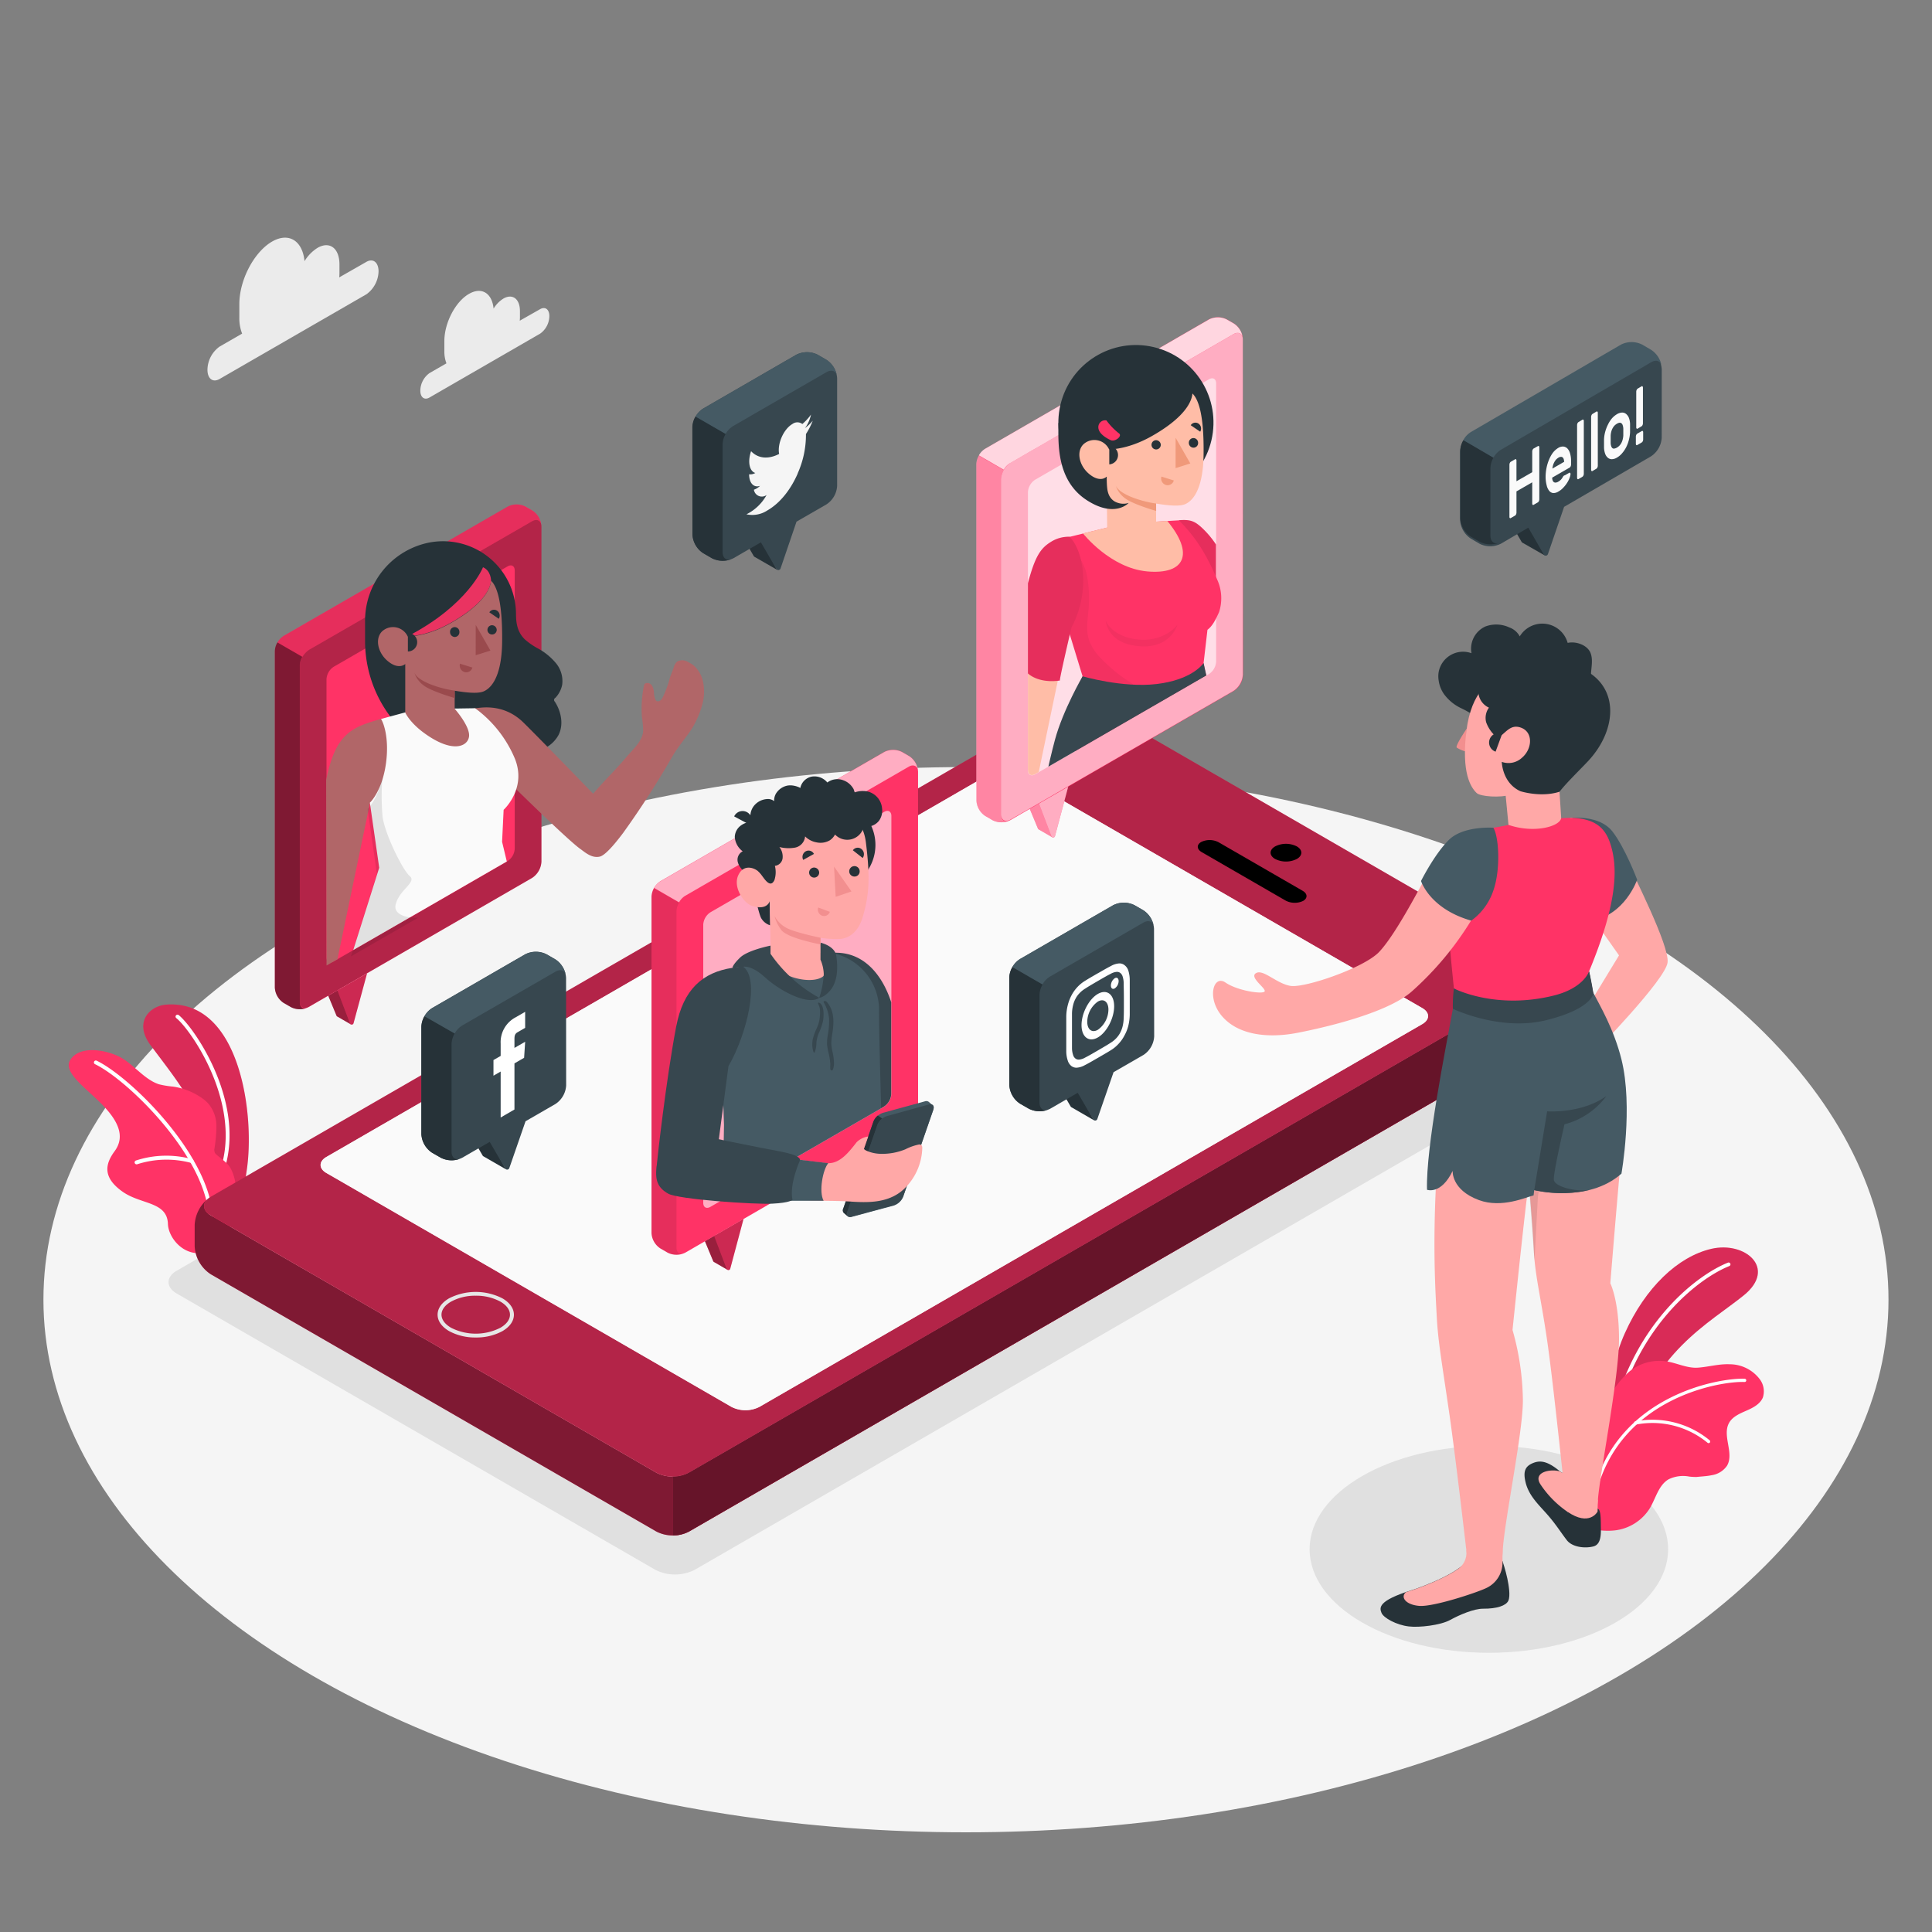 <svg xmlns="http://www.w3.org/2000/svg" viewBox="0 0 500 500"><rect x="0" y="0" width="500" height="500" fill="#808080" stroke="none"/><g id="freepik--Floor--inject-127"><ellipse id="freepik--floor--inject-127" cx="249.99" cy="336.36" rx="238.75" ry="137.84" style="fill:#f5f5f5"></ellipse></g><g id="freepik--Shadows--inject-127"><ellipse id="freepik--Shadow--inject-127" cx="385.32" cy="400.95" rx="46.39" ry="26.79" style="fill:#e0e0e0"></ellipse><path id="freepik--shadow--inject-127" d="M45.73,334.76l123.86,71.5a11.27,11.27,0,0,0,10.21,0L413,271.61c2.82-1.63,2.82-4.27,0-5.9L289.18,194.2a11.33,11.33,0,0,0-10.21,0L45.73,328.86C42.91,330.49,42.91,333.13,45.73,334.76Z" style="fill:#e0e0e0"></path></g><g id="freepik--Clouds--inject-127"><g id="freepik--clouds--inject-127"><path d="M94.79,67.79l-7,4a9.55,9.55,0,0,0,.06-1.06V68.42c0-4.17-2.53-6.09-5.66-4.28a10.44,10.44,0,0,0-3.38,3.45c-.51-5.29-4.07-7.56-8.4-5.07-4.68,2.71-8.47,9.95-8.47,16.19v3.51a10.89,10.89,0,0,0,.72,4.12L56.83,89.7a7.51,7.51,0,0,0-3.14,6c0,2.32,1.4,3.38,3.14,2.38l38-21.92a7.53,7.53,0,0,0,3.14-6C97.93,67.85,96.52,66.78,94.79,67.79Z" style="fill:#ebebeb"></path><path d="M139.8,80l-5.29,3a7.31,7.31,0,0,0,.05-.8V80.5c0-3.15-1.92-4.59-4.28-3.23a7.81,7.81,0,0,0-2.54,2.6c-.39-4-3.08-5.7-6.35-3.82-3.53,2-6.39,7.51-6.39,12.22v2.64a8.43,8.43,0,0,0,.54,3.12l-4.39,2.53a5.69,5.69,0,0,0-2.37,4.53c0,1.75,1.06,2.55,2.37,1.79L139.8,86.34a5.66,5.66,0,0,0,2.37-4.53C142.17,80.07,141.11,79.27,139.8,80Z" style="fill:#ebebeb"></path></g></g><g id="freepik--Plants--inject-127"><g id="freepik--plants--inject-127"><path d="M415.73,370.78s-.49-14,4.79-25.76,13.7-19.82,22.4-21.83,17,5,8.42,12-24.47,15.12-29.08,37.06Z" style="fill:#FF3366"></path><g style="opacity:0.15"><path d="M415.73,370.78s-.49-14,4.79-25.76,13.7-19.82,22.4-21.83,17,5,8.42,12-24.47,15.12-29.08,37.06Z"></path></g><path d="M417.78,366.81h-.1a.48.48,0,0,1-.35-.58c5.88-24.25,22.14-36.43,29.92-39.48a.48.48,0,0,1,.34.89c-7.61,3-23.55,14.95-29.34,38.82A.46.46,0,0,1,417.78,366.81Z" style="fill:#fff"></path><path d="M456.23,361.67c-.72,1.73-2.57,2.67-4.29,3.42s-3.59,1.55-4.48,3.19c-1.81,3.32,1.42,7.84-.53,11.08a5.86,5.86,0,0,1-3.94,2.42c-1.29.28-2.61.31-3.92.46a16.48,16.48,0,0,1-1.87-.1,8.51,8.51,0,0,0-5.4.72c-2.56,1.53-3.27,4.83-4.78,7.4A12.37,12.37,0,0,1,418.4,396c-2.94.46-7.37-.08-8.17-1.36-.6-1,1-4,1-5.16a47,47,0,0,1,.89-8.78,16.84,16.84,0,0,0,.45-4c-.05-1.51-.09-3-.12-4.52s-.44-2.9.1-4.56a17.07,17.07,0,0,1,2.43-4.35q1.43-2,2.89-4a23.57,23.57,0,0,1,3.82-4.33,12.32,12.32,0,0,1,9.42-2.64c2.75.38,5.47,1.85,8.29,1.65s5.42-1,8.23-.88a9.79,9.79,0,0,1,7.71,3.76A5.21,5.21,0,0,1,456.23,361.67Z" style="fill:#FF3366"></path><path d="M412.46,387.25h0a.42.42,0,0,1-.31-.51c6.15-25.8,33.05-30.21,39.38-29.92a.42.42,0,0,1,.4.44.42.42,0,0,1-.44.4c-6.19-.28-32.5,4-38.52,29.27A.42.42,0,0,1,412.46,387.25Z" style="fill:#fff"></path><path d="M442.11,373.48a.39.39,0,0,1-.22-.11,22.44,22.44,0,0,0-18.51-4.69.42.42,0,1,1-.14-.83,23.28,23.28,0,0,1,19.23,4.91.42.42,0,0,1-.36.72Z" style="fill:#fff"></path></g><g id="freepik--plants--inject-127"><path d="M63.79,303.3C66.11,289,62.27,258.53,43,260c-4.2.3-8.52,4.54-4,10.54,3.66,4.92,7.51,9.71,10.51,15.08,3.15,5.65,3,12.25,4.12,18.59.48,2.66,1.48,5.88,4.14,6.38a4.53,4.53,0,0,0,4.33-2.09,11.68,11.68,0,0,0,1.63-4.77Z" style="fill:#FF3366"></path><path d="M63.79,303.3C66.11,289,62.27,258.53,43,260c-4.2.3-8.52,4.54-4,10.54,3.66,4.92,7.51,9.71,10.51,15.08,3.15,5.65,3,12.25,4.12,18.59.48,2.66,1.48,5.88,4.14,6.38a4.53,4.53,0,0,0,4.33-2.09,11.68,11.68,0,0,0,1.63-4.77Z" style="opacity:0.15"></path><path d="M57.75,302.11a.5.5,0,0,1-.34-.62c4.64-16.88-8.16-35.13-11.78-38a.5.5,0,0,1-.09-.7.51.51,0,0,1,.7-.09c3.73,2.92,16.92,21.6,12.13,39a.5.5,0,0,1-.62.35Z" style="fill:#fff"></path><path d="M56,292c0-.26,0-.53,0-.8a9,9,0,0,0-2-5.49,9.27,9.27,0,0,0-1.69-1.5,17.41,17.41,0,0,0-7.54-3,23.3,23.3,0,0,1-3.63-.6c-3.39-1.1-6-4.39-8.93-6.35C29,272,20.89,270,18.18,274.32c-2,3.12,4,7.22,8.09,11.36s6.32,8.27,3.4,12.24c-2.51,3.4-3.15,6.86,2.16,10.56,4.72,3.28,11.45,2.47,11.63,8.29.1,3.32,3.74,8.34,9.26,7.47,1.88-.3,4.12-2.53,5.25-3.95a14.23,14.23,0,0,0,2.58-5.44,20.62,20.62,0,0,0,.38-8.6,11.76,11.76,0,0,0-1.35-4.08c-.81-1.31-2.34-2.29-3.51-3.31a2.08,2.08,0,0,1-.45-.49,1.94,1.94,0,0,1-.1-1.24A38.12,38.12,0,0,0,56,292Z" style="fill:#FF3366"></path><path d="M54.44,315.55a.49.49,0,0,1-.36-.45c-.82-16-21.14-35.68-29.49-39.69a.5.5,0,0,1-.23-.67.49.49,0,0,1,.66-.23c8.52,4.08,29.22,24.15,30.06,40.54a.49.49,0,0,1-.47.52A.47.47,0,0,1,54.44,315.55Z" style="fill:#fff"></path><path d="M35.19,301.3a.53.53,0,0,1-.32-.3.51.51,0,0,1,.28-.65A25.3,25.3,0,0,1,49.74,300h0a.5.5,0,0,1,.34.61.5.5,0,0,1-.61.35,24.71,24.71,0,0,0-14,.36A.53.53,0,0,1,35.19,301.3Z" style="fill:#fff"></path></g></g><g id="freepik--Device--inject-127"><g id="freepik--Mobile--inject-127"><g id="freepik--device--inject-127"><path d="M54,310.09c-1.73,1.34-1.54,3.25.56,4.46l115.32,66.59a9.29,9.29,0,0,0,8.39,0l220.4-127.24c2.13-1.23,2.3-3.17.49-4.51a9.34,9.34,0,0,1,3.7,6.94v5.54a9.23,9.23,0,0,1-4.2,7.27L178.29,396.37a9.28,9.28,0,0,1-8.4,0L54.57,329.79a9.2,9.2,0,0,1-4.19-7.26l0-5.56A9.39,9.39,0,0,1,54,310.09Z" style="fill:#FF3366"></path><path d="M54,310.09c-1.73,1.34-1.54,3.25.56,4.46l115.32,66.59a9.29,9.29,0,0,0,8.39,0l220.4-127.24c2.13-1.23,2.3-3.17.49-4.51a9.34,9.34,0,0,1,3.7,6.94v5.54a9.23,9.23,0,0,1-4.2,7.27L178.29,396.37a9.28,9.28,0,0,1-8.4,0L54.57,329.79a9.2,9.2,0,0,1-4.19-7.26l0-5.56A9.39,9.39,0,0,1,54,310.09Z" style="opacity:0.5"></path><path d="M54.56,314.55l115.32,66.59a9.29,9.29,0,0,0,8.39,0l220.4-127.24c2.31-1.34,2.31-3.51,0-4.84L283.35,182.46a9.29,9.29,0,0,0-8.39,0L54.56,309.71C52.25,311.05,52.25,313.22,54.56,314.55ZM257.22,199.68c2-1.15,4-.48,6,.67l104.86,60.54c2,1.14,2,3,0,4.15L196.52,364.11a8,8,0,0,1-7.2,0L84.47,303.57c-2-1.15-2-3,0-4.15Z" style="fill:#FF3366"></path><path d="M54.56,314.55l115.32,66.59a9.29,9.29,0,0,0,8.39,0l220.4-127.24c2.31-1.34,2.31-3.51,0-4.84L283.35,182.46a9.29,9.29,0,0,0-8.39,0L54.56,309.71C52.25,311.05,52.25,313.22,54.56,314.55ZM257.22,199.68c2-1.15,4-.48,6,.67l104.86,60.54c2,1.14,2,3,0,4.15L196.52,364.11a8,8,0,0,1-7.2,0L84.47,303.57c-2-1.15-2-3,0-4.15Z" style="opacity:0.3"></path><path d="M399.16,249.38a9.34,9.34,0,0,1,3.7,6.94v5.54a9.25,9.25,0,0,1-4.2,7.27L178.29,396.37a8.71,8.71,0,0,1-4.21,1V382.13a8.51,8.51,0,0,0,4.19-1l220.4-127.24C400.8,252.66,401,250.72,399.16,249.38Z" style="fill:#FF3366"></path><path d="M399.16,249.38a9.34,9.34,0,0,1,3.7,6.94v5.54a9.25,9.25,0,0,1-4.2,7.27L178.29,396.37a8.71,8.71,0,0,1-4.21,1V382.13a8.51,8.51,0,0,0,4.19-1l220.4-127.24C400.8,252.66,401,250.72,399.16,249.38Z" style="opacity:0.6"></path><path d="M330,222.3c-1.56-.9-1.56-2.35,0-3.25a6.19,6.19,0,0,1,5.62,0c1.55.9,1.55,2.35,0,3.25A6.25,6.25,0,0,1,330,222.3Z"></path><path d="M123.12,346.14a14.07,14.07,0,0,1-6.87-1.64h0c-1.93-1.12-3-2.63-3-4.26s1.06-3.14,3-4.25A15.19,15.19,0,0,1,130,336c1.93,1.11,3,2.62,3,4.25s-1.06,3.14-3,4.26A14.07,14.07,0,0,1,123.12,346.14Zm0-10.81a13,13,0,0,0-6.37,1.52c-1.61.93-2.49,2.13-2.49,3.39s.88,2.46,2.49,3.39h0a14.09,14.09,0,0,0,12.74,0c1.61-.93,2.49-2.13,2.49-3.39s-.88-2.46-2.49-3.39A13.07,13.07,0,0,0,123.12,335.33Z" style="fill:#e6e6e6"></path><path d="M332.72,233.07,311,220.53c-1.29-.74-1.36-1.92-.14-2.62a5,5,0,0,1,4.54.08l21.71,12.54c1.3.74,1.36,1.92.15,2.62A5.07,5.07,0,0,1,332.72,233.07Z"></path><path d="M257.22,199.68c2-1.15,4-.48,6,.67l104.86,60.54c2,1.14,2,3,0,4.15L196.52,364.11a8,8,0,0,1-7.2,0L84.47,303.57c-2-1.15-2-3,0-4.15Z" style="fill:#fafafa"></path></g></g></g><g id="freepik--character-bubbles--inject-127"><g id="freepik--character-bubble--inject-127"><g id="freepik--speach-bubble--inject-127"><path d="M90.77,265.09l-3.45-2a.43.43,0,0,1-.22-.2l-2.16-5.22,2.81-1.63-.08.25Z" style="fill:#FF3366"></path><g style="opacity:0.4"><path d="M90.77,265.09l-3.45-2a.43.43,0,0,1-.22-.2l-2.16-5.22,2.81-1.63-.08.25Z"></path></g><path d="M87.32,256.3l3.28,8.62a.49.49,0,0,0,.89-.08L95,251.89Z" style="fill:#FF3366"></path><path d="M87.32,256.3l3.28,8.62a.49.49,0,0,0,.89-.08L95,251.89Z" style="opacity:0.2"></path><path d="M140.11,136.14a5.08,5.08,0,0,0-2.29-4L136,131.09a5.08,5.08,0,0,0-4.59,0L73.42,164.55a5.05,5.05,0,0,0-2.29,4v87a5.05,5.05,0,0,0,2.29,4l1.87,1.08a5.06,5.06,0,0,0,4.58,0l57.8-33.4a5.31,5.31,0,0,0,2.45-4.24Z" style="fill:#FF3366"></path><path d="M80,260.51l57.67-33.29a5.42,5.42,0,0,0,2.45-4.24V136.32c0-1.56-1.09-2.19-2.44-1.41L80,168.17a5.42,5.42,0,0,0-2.45,4.24V259.1C77.55,260.66,78.65,261.29,80,260.51Z" style="opacity:0.3"></path><path d="M86.36,248.81l45-25.95a4.1,4.1,0,0,0,1.85-3.21v-72c0-1.19-.83-1.66-1.85-1.07L86.36,172.56a4.09,4.09,0,0,0-1.86,3.21v72C84.5,248.92,85.33,249.4,86.36,248.81Z" style="fill:#FF3366"></path><path d="M71.13,255.57a5.05,5.05,0,0,0,2.29,4l1.87,1.08a5.09,5.09,0,0,0,4.19.19c-1.08.41-1.9-.21-1.9-1.51V172.25a4.75,4.75,0,0,1,.67-2.26l-6.45-3.73a4.64,4.64,0,0,0-.67,2.26Z" style="opacity:0.5"></path><path d="M140.1,136c0-1.11-1-1.92-2.43-1.1l-57.8,33.37A4.44,4.44,0,0,0,78.26,170l-6.45-3.72a4.51,4.51,0,0,1,1.61-1.71l57.94-33.46a5.08,5.08,0,0,1,4.59,0l1.87,1.08A5.11,5.11,0,0,1,140.1,136Z" style="opacity:0.1"></path></g><path d="M133.78,195.05c-6.14.18-22.55-.73-22.55-.73h0A32.48,32.48,0,0,1,94.48,165.9v-5.09a20.63,20.63,0,0,1,16-20.27,18.88,18.88,0,0,1,23.06,18.4c0,2.5.44,4.76,2.33,6.57a18,18,0,0,0,3.43,2.35,16,16,0,0,1,4.59,3.78,7.25,7.25,0,0,1,1.6,5.59,6.83,6.83,0,0,1-1.76,3.37.61.61,0,0,0-.13,1c1.64,2.54,2.32,5.93.94,8.63a8.25,8.25,0,0,1-4.23,3.7,16.62,16.62,0,0,1-5.59,1.13Z" style="fill:#263238"></path><path d="M103.65,197.48a12.74,12.74,0,0,1-7.88,10.24h0l-8.44,40.53-2.82,1.62-.1-48c2.46-12.22,6.68-13.64,14.25-15.83C98.65,186.07,104.8,190,103.65,197.48Z" style="fill:#b16668"></path><path d="M174,195.78a227.89,227.89,0,0,1-12.74,19.79c-1.14,1.51-4.31,5.69-6,6.11-2.11.52-3.91-1.15-5-1.92-3.83-2.66-23.64-22.36-23.64-22.36-6.17-8.6-4.61-14.08-3.78-14.08s7.16-1.66,12.58,3.63c4.09,4,18.09,18.47,18.09,18.47,3.31-3.88,5.48-5.8,8.78-9.7,1.6-1.89,4-3.93,4.16-6.54a23.79,23.79,0,0,0-.32-3.56,30,30,0,0,1,.51-8.13,1.08,1.08,0,0,1,.1-.35.79.79,0,0,1,.39-.33,1.43,1.43,0,0,1,1.62.65,3.85,3.85,0,0,1,.49,1.8,5,5,0,0,0,.4,1.84.86.86,0,0,0,.24.3.72.72,0,0,0,.38.1c.76,0,1.16-.81,1.43-1.41a26.36,26.36,0,0,0,1.58-4.33c.27-1,.74-2,1.08-3a3.09,3.09,0,0,1,.93-1.57,2.83,2.83,0,0,1,2.88.19,8.13,8.13,0,0,1,1.43.89,7.83,7.83,0,0,1,2.42,4.51,12.47,12.47,0,0,1-.39,6,22.83,22.83,0,0,1-3.79,7.55C176.5,192.15,175.1,193.87,174,195.78Z" style="fill:#b16668"></path><path d="M130.34,209.58l-.4,8.28,1.22,5.09-19.74,11.4-20,11.52,6.72-21.3-2.42-16.84h0c.26-.22,3.22-3.2,4.18-10.24.9-6.73-.78-10.74-1.3-11.41.27-.09,6.27-1.71,6.27-1.71l12.79-1,5.3-.08a31,31,0,0,1,10.27,13C136.41,204.07,130.34,209.58,130.34,209.58Z" style="fill:#fafafa"></path><path d="M102.39,234.13c.85-3.79,5.53-5.84,3.68-7.37S99.49,215.63,99,211.22a59.23,59.23,0,0,1,0-10.28h0c-1.17,5.73-3.64,8.23-3.87,8.43h0l2.42,16.84-6.72,21.3,17.38-10C104.2,237.55,101.9,236.3,102.39,234.13Z" style="opacity:0.1"></path><path d="M127.09,150.27c-.38,3.71-4.53,7.62-10.71,11.07s-10.84,3.32-10.84,3.32C121.19,156.56,125,146.8,125,146.8,127.09,147.71,127.09,150.27,127.09,150.27Z" style="fill:#FF3366;opacity:0.9"></path><path d="M127.09,150.27c1.28,1.29,3,4.67,2.86,16-.15,9.58-3.23,12-4.79,12.66s-4.56.3-7.49-.17l0,4.67s4,4.5,3.72,7.13-4.29,4.58-11.82-1c-3.66-2.73-4.69-5.14-4.69-5.14l0-12.58s-1.71,1.68-4.64-.85c-2.43-2.09-3.26-5.63-1.4-7.55a4.19,4.19,0,0,1,6.68,1.28s4.66.14,10.85-3.31S126.7,154,127.09,150.27Z" style="fill:#b16668"></path><path d="M118.89,163.53a1.23,1.23,0,0,1-1.13,1.32,1.25,1.25,0,0,1-1.28-1.19,1.21,1.21,0,1,1,2.41-.13Z" style="fill:#263238"></path><path d="M119.05,171.76l3.2,1a1.63,1.63,0,0,1-2.06,1.16A1.76,1.76,0,0,1,119.05,171.76Z" style="fill:#9a4a4d"></path><path d="M129.09,160.14l-2.45-1.67a1.42,1.42,0,0,1,2-.43A1.55,1.55,0,0,1,129.09,160.14Z" style="fill:#263238"></path><path d="M128.55,163a1.2,1.2,0,1,1-1.27-1.19A1.23,1.23,0,0,1,128.55,163Z" style="fill:#263238"></path><polygon points="123.12 161.73 123.11 169.57 126.92 168.37 123.12 161.73" style="fill:#9a4a4d"></polygon><path d="M117.67,178.73c-3.08-.38-9.43-2.15-10.43-4.65a6.5,6.5,0,0,0,2.24,3.18c1.91,1.61,8.21,3.39,8.21,3.39Z" style="fill:#9a4a4d"></path><path d="M105.56,168.6a2.41,2.41,0,1,0,0-4.82Z" style="fill:#263238"></path></g><g id="freepik--character-bubble--inject-127"><g id="freepik--speach-bubble--inject-127"><path d="M188.26,328.62l-3.45-2a.48.48,0,0,1-.22-.2l-2.17-5.22,2.82-1.63-.09.25Z" style="fill:#FF3366"></path><g style="opacity:0.4"><path d="M188.26,328.62l-3.45-2a.48.48,0,0,1-.22-.2l-2.17-5.22,2.82-1.63-.09.25Z"></path></g><path d="M184.81,319.83l3.28,8.62a.49.49,0,0,0,.89-.08l3.46-12.95Z" style="fill:#FF3366"></path><path d="M184.81,319.83l3.28,8.62a.49.49,0,0,0,.89-.08l3.46-12.95Z" style="opacity:0.2"></path><path d="M237.59,199.67a5.05,5.05,0,0,0-2.29-4l-1.87-1.08a5.06,5.06,0,0,0-4.58,0l-57.94,33.46a5.06,5.06,0,0,0-2.3,4V319.1a5.06,5.06,0,0,0,2.3,4l1.86,1.08a5.08,5.08,0,0,0,4.59,0l57.8-33.41a5.29,5.29,0,0,0,2.44-4.23Z" style="fill:#FF3366"></path><path d="M183.84,312.34l45-25.95a4.1,4.1,0,0,0,1.85-3.21v-72c0-1.18-.83-1.66-1.85-1.07l-45,26A4.1,4.1,0,0,0,182,239.3v72C182,312.45,182.82,312.93,183.84,312.34Z" style="fill:#fff;opacity:0.6"></path><path d="M168.61,319.1a5.06,5.06,0,0,0,2.3,4l1.86,1.08a5.16,5.16,0,0,0,4.2.19c-1.08.41-1.9-.21-1.9-1.51v-87a4.65,4.65,0,0,1,.68-2.26l-6.46-3.73a4.75,4.75,0,0,0-.67,2.26Z" style="opacity:0.1"></path><path d="M237.59,199.54c0-1.11-1.06-1.92-2.44-1.1l-57.79,33.37a4.54,4.54,0,0,0-1.62,1.71l-6.45-3.72a4.61,4.61,0,0,1,1.62-1.71l57.94-33.47a5.13,5.13,0,0,1,4.58,0l1.88,1.08A5.16,5.16,0,0,1,237.59,199.54Z" style="fill:#fff;opacity:0.6"></path></g><path d="M230.65,283.18V259.39c-2.45-7.54-7.62-13.52-15.67-12.76l7.43,18.66L228,286.83l.76-.44A4.1,4.1,0,0,0,230.65,283.18Z" style="fill:#37474f"></path><path d="M192.2,250.21c-1.89.84-3,3.57-3.72,5.5a30.53,30.53,0,0,0-2,9.35l.89,26.08-.32,19.34,41-23.65s-.56-18.64-.56-25.35c0-.3,0-.61,0-.92a15.1,15.1,0,0,0-11.9-13.87c-2.33-.53-16.24,1.27-16.24,1.27l-7.12,2.25Z" style="fill:#455a64"></path><path d="M215.81,274.65a15,15,0,0,0-.31-2.22,12.7,12.7,0,0,1-.36-2.46,16.32,16.32,0,0,1,.27-2.51c.44-2.82.58-6-1.52-8.24-.22-.24-.94-.23-.69.23a10.2,10.2,0,0,1,1.36,4.1,19.3,19.3,0,0,1-.34,4.36,12.66,12.66,0,0,0-.18,2.38,16.16,16.16,0,0,0,.38,2.17,20.56,20.56,0,0,1,.39,2.05c0,.34.07.69.08,1a5.35,5.35,0,0,0,0,1.2c.07.26.45.48.62.19A4.62,4.62,0,0,0,215.81,274.65Z" style="fill:#37474f"></path><path d="M213.09,261.56c-.08-.7-.37-1.91-1.21-2.08-.14,0-.2.12-.17.23a7.72,7.72,0,0,1,.42,1.11,7.36,7.36,0,0,1,.1,1.25,11.36,11.36,0,0,1-.33,2.6c-.3,1.17-1,2.23-1.3,3.4a6.44,6.44,0,0,0-.07,4.18c.06.14.26.23.34.07a7.79,7.79,0,0,0,.42-2.6,9.35,9.35,0,0,1,.53-2.16,17.44,17.44,0,0,0,1.15-3.17A10,10,0,0,0,213.09,261.56Z" style="fill:#37474f"></path><path d="M202.9,218.67a11.83,11.83,0,1,0,11.83-11.83A11.83,11.83,0,0,0,202.9,218.67Z" style="fill:#263238"></path><path d="M194.28,227.08s1.92,9,2.69,10.49a4.07,4.07,0,0,0,2.35,1.9l-.13-6.34Z" style="fill:#263238"></path><path d="M196.75,214.16a2.1,2.1,0,0,0-1.08-1.33,2.61,2.61,0,0,0-1.14-.15,5.06,5.06,0,0,0-3,1.12,3.83,3.83,0,0,0-1.37,2.82,5.06,5.06,0,0,0,2.05,3.7,2.45,2.45,0,0,0-1.24,2.89,4.47,4.47,0,0,0,1.42,2.13,11.21,11.21,0,0,0,1.74,1.56,3.27,3.27,0,0,0,1.39.33,23.34,23.34,0,0,1,2.34.27l-.45-5c-.12-1.36-.25-2.72-.37-4.08,0-.6-.13-1.21-.16-1.81a10.72,10.72,0,0,0-.14-2.4Z" style="fill:#263238"></path><path d="M199,227.5c-.72.43-1.75-1-2.65-1.89s-3.8-2.21-5.26.85,1.29,7.25,3.58,8c4,1.24,4.55-1.3,4.55-1.3l.29,16h0c4.92,6.31,18.57,5.82,12.88-.76v-5.69a25,25,0,0,0,5.33.27c2.91-.45,4.74-2.74,5.62-5.89,1.42-5.06,2-9.14.75-19.08-1.31-10.91-14-11-20.84-6.71S199,227.5,199,227.5Z" style="fill:#ffa8a7"></path><path d="M212,258.22a36.79,36.79,0,0,1-12.59-11.38l0-2.11s-5.85,1.15-7.86,3.08-2,2.67-2,2.67l2.88-.27s2-.5,5.47,2.65C202.36,256.91,209.43,260.22,212,258.22Z" style="fill:#37474f"></path><path d="M212.35,245.26v3.11a10.27,10.27,0,0,1,.84,3.7,22.71,22.71,0,0,1-1.17,6.15s1.16,0,2.7-1.74c2.59-2.88,1.92-7.71,1.69-9.21s-1.88-2.76-4.07-3.31Z" style="fill:#37474f"></path><path d="M195.25,218.17c-.2-1.06.39-2.09.26-3.15s-.81-1.55-1.11-2.44a4.38,4.38,0,0,1,.57-3.83,4.7,4.7,0,0,1,3.38-1.94,2.65,2.65,0,0,1,2,.52,3.47,3.47,0,0,1,.78-2.39,4.49,4.49,0,0,1,2.78-1.65,4.8,4.8,0,0,1,1.73.09c.16,0,1.5.42,1.47.6a3.78,3.78,0,0,1,3-3,4.32,4.32,0,0,1,4,1.53,4.31,4.31,0,0,1,4.25-.53,4.8,4.8,0,0,1,1.83,1.24,5.26,5.26,0,0,1,.66.89c.18.3.2.68.37.95a6.32,6.32,0,0,1,3.42-.2,4.93,4.93,0,0,1,3.64,4.34,4.5,4.5,0,0,1-.81,3.23,4,4,0,0,1-3.91,1.43,4.38,4.38,0,0,1-7.46,2.11,4.05,4.05,0,0,1-1.31,1.48,4.78,4.78,0,0,1-3.43.56,5.53,5.53,0,0,1-3-1.55,3.24,3.24,0,0,1-2.54,2.89,9.52,9.52,0,0,1-4.11-.14,4.07,4.07,0,0,1,.83,2.87,2.26,2.26,0,0,1-2,2,6.58,6.58,0,0,1,0,3.27,2,2,0,0,1-.63,1.13c-1.25.95-2.73-2.18-3.48-2.85-.46-.43-.43-1.41-.46-2s0-1.17,0-1.75a7.6,7.6,0,0,0,.17-1.12C195.9,219.86,195.42,219.05,195.25,218.17Z" style="fill:#263238"></path><path d="M194.38,213.63,190,211.28a2.41,2.41,0,0,1,3.31-1.1A2.62,2.62,0,0,1,194.38,213.63Z" style="fill:#263238"></path><path d="M212.35,242.68s-6.49-1.31-8.76-2.51a7.5,7.5,0,0,1-3.14-3.11,10.1,10.1,0,0,0,1.78,3.66c1.66,2.12,10.12,3.69,10.12,3.69Z" style="fill:#f28f8f"></path><path d="M212,225.88a1.3,1.3,0,1,1-1.3-1.36A1.33,1.33,0,0,1,212,225.88Z" style="fill:#263238"></path><path d="M210.65,221l-2.78,1.54a1.67,1.67,0,0,1,.65-2.22A1.55,1.55,0,0,1,210.65,221Z" style="fill:#263238"></path><path d="M211.76,234.86l3,1.12a1.56,1.56,0,0,1-2,1A1.66,1.66,0,0,1,211.76,234.86Z" style="fill:#f28f8f"></path><path d="M223.26,222.05l-2.54-2a1.53,1.53,0,0,1,2.2-.34A1.69,1.69,0,0,1,223.26,222.05Z" style="fill:#263238"></path><path d="M222.48,225.51a1.32,1.32,0,0,1-1.31,1.34,1.35,1.35,0,1,1,1.31-1.34Z" style="fill:#263238"></path><polygon points="215.85 224.27 216.27 232.1 220.36 230.7 215.85 224.27" style="fill:#f28f8f"></polygon><path d="M241.34,286h0l-1-.86h0a1.12,1.12,0,0,0-1-.11L228.5,288a4,4,0,0,0-2.43,2.28l-7.8,22.49a1,1,0,0,0,.14,1.15h0l1,.89h0a1.14,1.14,0,0,0,1,.12L231.31,312a4,4,0,0,0,2.43-2.27l7.8-22.49C241.73,286.63,241.63,286.21,241.34,286Z" style="fill:#455a64"></path><path d="M219.27,313.61l7.8-22.49a4,4,0,0,1,2.43-2.27l10.84-3c1-.27,1.54.3,1.2,1.29l-7.8,22.49a4,4,0,0,1-2.43,2.27l-10.84,2.95C219.47,315.17,218.93,314.6,219.27,313.61Z" style="fill:#37474f"></path><path d="M228.32,289.47a3.91,3.91,0,0,0-1.25,1.65l-7.8,22.49a1.07,1.07,0,0,0,.11,1.13l-1-.83h0a1,1,0,0,1-.15-1.15l7.8-22.5a3.75,3.75,0,0,1,1.15-1.56Z" style="fill:#263238"></path><path d="M173.61,308.2l10.09-11.57s27.56,4.35,30.65,4.4,5.35-2.87,7.34-5.42a5.35,5.35,0,0,1,3-1.49l-1.08,3.11c-.13.36,1.3.84,1.48.9a9.7,9.7,0,0,0,2.87.48,15.78,15.78,0,0,0,6.37-1.18,13.84,13.84,0,0,1,3.42-1.22.91.91,0,0,1,.61.07c.3.18.33.59.32.94a15.21,15.21,0,0,1-4.17,9.94,11.93,11.93,0,0,1-1.82,1.58c-3.67,2.55-8.21,2.52-12.47,2.23q-2.41-.15-4.83-.18C205.26,310.71,178.3,309.36,173.61,308.2Z" style="fill:#ffa8a7"></path><path d="M207.09,300.16l7.26.87c-1.42,1.72-2.47,7.38-1.2,9.73h-8.94C203.28,306.66,203.65,303,207.09,300.16Z" style="fill:#455a64"></path><path d="M185.26,294.63c-2.19-.37,6.8,1.48,12.24,2.53,4.86.94,9.15,1.51,9.59,3,0,0-2.88,6.23-2,10.35,0,0-.56.77-5.24,1s-24.32-1.1-26.94-2.6-3.57-3.4-2.89-7.6Z" style="fill:#37474f"></path><path d="M170,301.3c.05-.79,2.28-21.3,5-35.66,1.85-9.68,6.94-14,14.5-15.16l2.67-.42c4.71,3,1.08,17.77-3.64,25.84l-2.8,21.26-12.42,10.5C169.63,306.92,169.93,302.42,170,301.3Z" style="fill:#37474f"></path></g><g id="freepik--character-bubble--inject-127"><g id="freepik--speach-bubble--inject-127"><path d="M272.3,216.67l-3.45-2a.53.53,0,0,1-.22-.2l-2.17-5.22,2.82-1.63-.09.25Z" style="fill:#FF3366"></path><g style="opacity:0.4"><path d="M272.3,216.67l-3.45-2a.53.53,0,0,1-.22-.2l-2.17-5.22,2.82-1.63-.09.25Z" style="fill:#fff"></path></g><path d="M268.85,207.88l3.28,8.62a.49.49,0,0,0,.89-.08l3.46-12.95Z" style="fill:#FF3366"></path><path d="M268.85,207.88l3.28,8.62a.49.49,0,0,0,.89-.08l3.46-12.95Z" style="fill:#fff;opacity:0.6"></path><path d="M321.63,87.72a5.05,5.05,0,0,0-2.29-4l-1.86-1.08a5.08,5.08,0,0,0-4.59,0L255,116.13a5.06,5.06,0,0,0-2.3,4v87.05a5.06,5.06,0,0,0,2.3,4l1.86,1.08a5.08,5.08,0,0,0,4.59,0l57.8-33.41a5.29,5.29,0,0,0,2.44-4.23Z" style="fill:#FF3366"></path><path d="M261.53,212.1l57.67-33.29a5.41,5.41,0,0,0,2.44-4.24V87.91c0-1.56-1.09-2.19-2.44-1.41l-57.67,33.27a5.37,5.37,0,0,0-2.45,4.23v86.69C259.08,212.25,260.17,212.88,261.53,212.1Z" style="fill:#fff;opacity:0.6"></path><path d="M267.88,200.39l45-25.95a4.1,4.1,0,0,0,1.85-3.21v-72c0-1.18-.83-1.66-1.85-1.07l-45,26a4.1,4.1,0,0,0-1.85,3.21v72C266,200.5,266.86,201,267.88,200.39Z" style="fill:#fff;opacity:0.6"></path><path d="M252.65,207.15a5.06,5.06,0,0,0,2.3,4l1.86,1.08a5.16,5.16,0,0,0,4.2.19c-1.08.41-1.9-.21-1.9-1.52v-87a4.58,4.58,0,0,1,.67-2.26l-6.46-3.73a4.75,4.75,0,0,0-.67,2.26Z" style="fill:#fff;opacity:0.4"></path><path d="M321.63,87.59c0-1.11-1.06-1.92-2.43-1.1l-57.8,33.37a4.54,4.54,0,0,0-1.62,1.71l-6.45-3.72a4.61,4.61,0,0,1,1.62-1.71l57.94-33.47a5.13,5.13,0,0,1,4.58,0l1.88,1.08A5.13,5.13,0,0,1,321.63,87.59Z" style="fill:#fff;opacity:0.8"></path></g><circle cx="293.98" cy="109.37" r="20.07" transform="translate(120 370.36) rotate(-76.72)" style="fill:#263238"></circle><path d="M287.48,113.92s-3.27-1.35-3.23-3.38a1.75,1.75,0,0,1,2.1-1.73,16.66,16.66,0,0,0,3.13,3.26C290.72,112.81,288.48,114.44,287.48,113.92Z" style="fill:#FF3366"></path><path d="M276.81,138.91c-4.81,1-8.33,2.31-10.78,14v46.37c0,1.16.8,1.64,1.8,1.09l1-.58L276.51,163c.32-.14,7.45-6,8.67-13.94C286.32,141.6,276.81,138.91,276.81,138.91Z" style="fill:#ffbda7"></path><path d="M305.11,134.63c2.94-.2,4.09.12,6.38,2.38a23.59,23.59,0,0,1,3.2,3.9v16.67l-9.12-.61Z" style="fill:#FF3366"></path><path d="M305.11,134.63c2.94-.2,4.09.12,6.38,2.38a23.59,23.59,0,0,1,3.2,3.9v16.67l-9.12-.61Z" style="opacity:0.1"></path><path d="M311.49,171.61l1-8.62c1.24-.94,2-2.35,3-4.57a11.58,11.58,0,0,0-.28-7.95c-1.11-2.6-1.71-3.86-2.22-4.81a40.75,40.75,0,0,0-7.89-11l-5.88.35-12.59,1.51-9.83,2.42c7.09,10-.3,24.08-.3,24.08l3.67,12s-4.25,9.17-6.66,15.9a10.35,10.35,0,0,0,4.74,3.47l33.93-19.59C311.91,173.65,311.66,172.56,311.49,171.61Z" style="fill:#FF3366"></path><path d="M286.14,160.55c0,.22,1.44,3.57,6.67,4.69s9.57-.69,11.9-3.53c0,0-2,7.16-11.79,5.26C286.44,165.72,286.14,160.55,286.14,160.55Z" style="opacity:0.05"></path><path d="M284.17,179.57a28.23,28.23,0,0,0,7.95.11c.65-.08,1.41-.26,1.69-.86.42-.91-.59-1.8-1.44-2.33a38.77,38.77,0,0,1-7.27-5.94,13.37,13.37,0,0,1-3.19-4.67c-1-2.79-.36-5.84-.15-8.79a31.5,31.5,0,0,0-.26-6.93,12.87,12.87,0,0,0-2.27-6c2.42,9.06-2.72,18.87-2.72,18.87l3.67,12s-.51,1.08-1.26,2.78A14,14,0,0,0,284.17,179.57Z" style="opacity:0.05"></path><path d="M311.49,171.61c-.48.64-3.46,4.39-12.2,5.42s-19.11-2-19.11-2-5.08,8.72-7.16,16.43c-.84,3.1-1.7,6.95-1.7,6.95l40.87-23.6Z" style="fill:#37474f"></path><path d="M276.81,138.91a8.61,8.61,0,0,0-4.9,1.37c-2.5,1.57-4,3.5-5.88,10.67v23.32s2.53,2.66,8.26,1.85c-.16-.27,3-13.72,3-13.72a26,26,0,0,0,2.95-14.51C279.61,141.39,276.81,138.91,276.81,138.91Z" style="fill:#FF3366"></path><path d="M276.81,138.91a8.61,8.61,0,0,0-4.9,1.37c-2.5,1.57-4,3.5-5.88,10.67v23.32s2.53,2.66,8.26,1.85c-.16-.27,3-13.72,3-13.72a26,26,0,0,0,2.95-14.51C279.61,141.39,276.81,138.91,276.81,138.91Z" style="opacity:0.1"></path><path d="M308.61,101.84c1.29,1.29,3.05,4.68,2.87,16-.16,9.57-3.24,12-4.8,12.65s-4.56.3-7.48-.16l0,4.67s4,4.49,3.72,7.13-4.29,4.57-11.81-1c-3.67-2.73-4.57-4.17-4.57-4.17l-.15-13.55s-1.71,1.68-4.64-.85c-2.42-2.08-3.26-5.63-1.4-7.54a4.19,4.19,0,0,1,6.68,1.28s4.67.13,10.85-3.32S308.22,105.56,308.61,101.84Z" style="fill:#ffbda7"></path><path d="M286.64,136.49l-6.36,1.56s7.05,9,16.68,9.84,12.26-4.48,5.13-13.08l-2.86.17Z" style="fill:#ffbda7"></path><path d="M273.92,109.37c0,4.79-.75,14.82,7.32,20.06,7.29,4.74,10.85.73,10.85.73a4.57,4.57,0,0,1-3.82-.51c-1.82-1.3-1.85-3.47-1.85-6.3h0a4.43,4.43,0,0,1-6.88-1.11,3.07,3.07,0,0,1-.17-.31C277.06,117.56,273.92,109.37,273.92,109.37Z" style="fill:#263238"></path><path d="M300.41,115.1a1.2,1.2,0,1,1-1.27-1.18A1.24,1.24,0,0,1,300.41,115.1Z" style="fill:#263238"></path><path d="M300.58,123.34l3.2,1a1.64,1.64,0,0,1-2.07,1.16A1.74,1.74,0,0,1,300.58,123.34Z" style="fill:#f0997a"></path><path d="M310.61,111.72l-2.45-1.67a1.43,1.43,0,0,1,2-.43A1.56,1.56,0,0,1,310.61,111.72Z" style="fill:#263238"></path><path d="M310.07,114.55a1.21,1.21,0,0,1-1.13,1.31,1.23,1.23,0,0,1-1.27-1.18,1.21,1.21,0,0,1,1.13-1.31A1.23,1.23,0,0,1,310.07,114.55Z" style="fill:#263238"></path><polygon points="304.25 113.3 304.24 121.15 308.05 119.94 304.25 113.3" style="fill:#f0997a"></polygon><path d="M299.2,130.31c-3.09-.38-9.44-2.16-10.44-4.66a6.45,6.45,0,0,0,2.24,3.18c1.91,1.61,8.21,3.4,8.21,3.4Z" style="fill:#f0997a"></path><path d="M287.08,120.18a2.42,2.42,0,0,0,0-4.83Z" style="fill:#263238"></path></g></g><g id="freepik--social-icons--inject-127"><g id="freepik--Twitter--inject-127"><path d="M201.08,147.45l-3.76-7.07,3-8.73V126.3l-9.26,5.35V137l4,6.9a.62.62,0,0,0,.27.24h0Z" style="fill:#263238"></path><path d="M216.65,97.92a6.12,6.12,0,0,0-2.77-4.8l-2.26-1.31a6.16,6.16,0,0,0-5.55,0L182,105.72a6.14,6.14,0,0,0-2.78,4.81v27.82a6.14,6.14,0,0,0,2.78,4.81l2.26,1.31a6.16,6.16,0,0,0,5.55,0l7.11-4.11,4,6.88a.6.6,0,0,0,1.08-.1L206.14,135l7.74-4.46a6.15,6.15,0,0,0,2.77-4.81Z" style="fill:#37474f"></path><path d="M179.2,138.35a6.14,6.14,0,0,0,2.78,4.81l2.26,1.31a6.19,6.19,0,0,0,5.08.22c-1.31.49-2.31-.24-2.31-1.83V115a5.6,5.6,0,0,1,.82-2.74L180,107.79a5.6,5.6,0,0,0-.82,2.74Z" style="fill:#263238"></path><path d="M216.56,97.13c-.32-1.17-1.4-1.55-2.68-.81l-24.09,13.91a5.52,5.52,0,0,0-2,2.07L180,107.8a5.68,5.68,0,0,1,2-2.07l24.08-13.92a6.18,6.18,0,0,1,5.56,0l2.26,1.31A6.1,6.1,0,0,1,216.56,97.13Z" style="fill:#455a64"></path><path d="M206.44,122.51a24.46,24.46,0,0,0,2.14-10.18,18.66,18.66,0,0,0,1.76-3.45,12.44,12.44,0,0,1-2,1.91,9.3,9.3,0,0,0,1.55-3.5,13.88,13.88,0,0,1-2.24,2.44,2.13,2.13,0,0,0-2.57,0c-2.28,1.31-3.95,5.11-3.44,7.75-2.93,1.5-5.52,1.13-7.26-.71-.92,2.64-.48,5.15,1.09,5.64a2.51,2.51,0,0,1-1.6.33c0,2.2,1.13,3.56,2.83,3a4.36,4.36,0,0,1-1.59,1,2.07,2.07,0,0,0,3.29,1.36,12.1,12.1,0,0,1-5.22,5,7.07,7.07,0,0,0,5.41-1c3.48-2,6.16-5.65,7.87-9.58" style="fill:#f5f5f5"></path></g><g id="freepik--Instagram--inject-127"><path d="M283.09,289.91l-3.76-7.07,3-8.73v-5.34l-9.25,5.34v5.35l4,6.89a.52.52,0,0,0,.27.24h0Z" style="fill:#263238"></path><path d="M298.66,240.39a6.13,6.13,0,0,0-2.77-4.81l-2.26-1.31a6.16,6.16,0,0,0-5.55,0L264,248.18a6.13,6.13,0,0,0-2.78,4.81v27.83a6.13,6.13,0,0,0,2.78,4.81l2.26,1.3a6.1,6.1,0,0,0,5.55,0l7.11-4.11,4,6.88a.59.59,0,0,0,1.07-.1l4.2-12.12,7.74-4.46a6.13,6.13,0,0,0,2.77-4.81Z" style="fill:#37474f"></path><path d="M261.21,280.82a6.13,6.13,0,0,0,2.78,4.81l2.26,1.3a6.17,6.17,0,0,0,5.07.22c-1.3.5-2.3-.24-2.3-1.82V257.5a5.57,5.57,0,0,1,.82-2.73L262,250.26a5.69,5.69,0,0,0-.81,2.73Z" style="fill:#263238"></path><path d="M298.57,239.6c-.32-1.18-1.4-1.56-2.68-.82L271.8,252.7a5.44,5.44,0,0,0-2,2.07L262,250.26a5.6,5.6,0,0,1,2-2.07l24.08-13.91a6.16,6.16,0,0,1,5.55,0l2.27,1.3A6.14,6.14,0,0,1,298.57,239.6Z" style="fill:#455a64"></path><path d="M284.12,253.88c2.2-1.27,2.46-1.41,3.33-1.86a3.76,3.76,0,0,1,1.52-.5,1.37,1.37,0,0,1,.95.27,1.81,1.81,0,0,1,.61.91,5.9,5.9,0,0,1,.28,1.87c0,1.13.05,1.47.05,4.4s0,3.28-.05,4.46a9.7,9.7,0,0,1-.28,2.19,7.2,7.2,0,0,1-.61,1.62,6.21,6.21,0,0,1-.95,1.36,7,7,0,0,1-1.52,1.26c-.87.56-1.13.72-3.33,2s-2.45,1.41-3.32,1.86a3.76,3.76,0,0,1-1.52.5,1.35,1.35,0,0,1-.95-.27,1.75,1.75,0,0,1-.61-.91,5.8,5.8,0,0,1-.29-1.87c0-1.13,0-1.47,0-4.4s0-3.28,0-4.46a9.55,9.55,0,0,1,.29-2.19,6.75,6.75,0,0,1,.61-1.62,5.89,5.89,0,0,1,.95-1.36,7,7,0,0,1,1.52-1.26c.87-.56,1.13-.72,3.32-2m0-2c-2.23,1.29-2.51,1.46-3.38,2a9.19,9.19,0,0,0-2,1.67,9.68,9.68,0,0,0-1.46,2.1,11.07,11.07,0,0,0-.94,2.49,12.76,12.76,0,0,0-.39,2.88c0,1.19,0,1.57,0,4.54s0,3.35,0,4.49a7.74,7.74,0,0,0,.39,2.44,2.86,2.86,0,0,0,.94,1.4,2.11,2.11,0,0,0,1.46.42,5,5,0,0,0,2-.64c.87-.45,1.15-.6,3.38-1.89s2.52-1.46,3.39-2a9.19,9.19,0,0,0,2-1.67A9.33,9.33,0,0,0,291,268a10.65,10.65,0,0,0,1-2.49,13.43,13.43,0,0,0,.38-2.88c0-1.19,0-1.57,0-4.55s0-3.34,0-4.48a8.1,8.1,0,0,0-.38-2.44,2.81,2.81,0,0,0-1-1.4,2.07,2.07,0,0,0-1.45-.42,5,5,0,0,0-2,.64c-.87.45-1.15.6-3.39,1.89" style="fill:#fff"></path><path d="M284.12,257.23c-2.33,1.35-4.22,5-4.22,8.07s1.89,4.53,4.22,3.19,4.22-5,4.22-8.07-1.88-4.53-4.22-3.19m0,9.28c-1.51.88-2.74-.05-2.74-2.07a6.55,6.55,0,0,1,2.74-5.23c1.52-.88,2.74.05,2.74,2.07a6.52,6.52,0,0,1-2.74,5.23" style="fill:#fff"></path><path d="M289.5,253.91a2.34,2.34,0,0,1-1,1.88c-.54.32-1,0-1-.74a2.39,2.39,0,0,1,1-1.89c.55-.31,1,0,1,.75" style="fill:#fff"></path></g><g id="freepik--Facebook--inject-127"><path d="M130.92,302.61l-3.76-7.07,3-8.73v-5.35l-9.26,5.35v5.34l4,6.9a.68.68,0,0,0,.27.24h0Z" style="fill:#263238"></path><path d="M146.5,253.08a6.16,6.16,0,0,0-2.78-4.81l-2.26-1.3a6.1,6.1,0,0,0-5.55,0l-24.09,13.91a6.12,6.12,0,0,0-2.77,4.8v27.83a6.15,6.15,0,0,0,2.77,4.81l2.26,1.3a6.1,6.1,0,0,0,5.55,0l7.11-4.1,4,6.88a.59.59,0,0,0,1.07-.1l4.2-12.12,7.73-4.46a6.16,6.16,0,0,0,2.78-4.81Z" style="fill:#37474f"></path><path d="M109.05,293.51a6.15,6.15,0,0,0,2.77,4.81l2.26,1.3a6.23,6.23,0,0,0,5.08.23c-1.31.49-2.3-.25-2.3-1.83V270.19a5.69,5.69,0,0,1,.81-2.73L109.86,263a5.69,5.69,0,0,0-.81,2.73Z" style="fill:#263238"></path><path d="M146.41,252.29c-.33-1.18-1.4-1.55-2.68-.81l-24.1,13.91a5.5,5.5,0,0,0-1.95,2.07L109.87,263a5.58,5.58,0,0,1,1.95-2.07L135.9,247a6.18,6.18,0,0,1,5.56,0l2.27,1.31A6.17,6.17,0,0,1,146.41,252.29Z" style="fill:#455a64"></path><path d="M129.57,289.21l3.57-2.07V275.2l2.5-1.44.27-4.15-2.77,1.59v-2.28c0-.94.15-1.4.83-1.79l1.94-1.12v-4.15l-2.48,1.43a7.27,7.27,0,0,0-3.86,6.79v3.19l-1.86,1.07v4.05l1.86-1.08Z" style="fill:#fff"></path></g></g><g id="freepik--speach-bubble--inject-127"><g id="freepik--speach-bubble--inject-127"><path d="M399.78,143.75,396,136.68l3-8.73V122.6L389.79,128v5.34l4,6.9a.62.62,0,0,0,.27.24h0Z" style="fill:#263238"></path><path d="M430.06,95.63a6.19,6.19,0,0,0-2.77-4.85L425,89.46a6,6,0,0,0-5.55,0l-38.81,22.6a6.23,6.23,0,0,0-2.77,4.86v17.61a6.21,6.21,0,0,0,2.77,4.86l2.25,1.32a6.08,6.08,0,0,0,5.54,0l7.1-4.15,4,6.95a.59.59,0,0,0,1.07-.1l4.19-12.24,22.49-13.07a6.19,6.19,0,0,0,2.77-4.85Z" style="fill:#37474f"></path><path d="M377.91,134.11a6.12,6.12,0,0,0,2.77,4.8l2.26,1.31a6.19,6.19,0,0,0,5.08.22c-1.31.5-2.3-.24-2.3-1.83V121.15a5.69,5.69,0,0,1,.81-2.74l-7.81-4.51a5.69,5.69,0,0,0-.81,2.74Z" style="fill:#263238"></path><path d="M430,94.58c-.33-1.19-1.4-1.57-2.68-.83l-38.82,22.61a5.58,5.58,0,0,0-2,2.09l-7.79-4.55a5.56,5.56,0,0,1,1.95-2.09L419.48,89.2a6.1,6.1,0,0,1,5.55,0l2.26,1.32A6.21,6.21,0,0,1,430,94.58Z" style="fill:#455a64"></path><path d="M398,115.46a.21.21,0,0,1,.26,0,.45.45,0,0,1,.11.33v13.45a1.06,1.06,0,0,1-.11.45.67.67,0,0,1-.26.32l-1.09.63a.2.2,0,0,1-.26,0,.45.45,0,0,1-.11-.33v-5.49l-4.08,2.35v5.5a1.14,1.14,0,0,1-.11.46.68.68,0,0,1-.26.31l-1.09.63a.2.2,0,0,1-.26,0,.43.43,0,0,1-.1-.34V120.28a1.06,1.06,0,0,1,.1-.46.79.79,0,0,1,.26-.32l1.09-.63a.21.21,0,0,1,.26,0,.45.45,0,0,1,.11.33v5.35l4.08-2.35v-5.35a1.07,1.07,0,0,1,.11-.46.72.72,0,0,1,.26-.32Z" style="fill:#fafafa"></path><path d="M400,123.46a12.17,12.17,0,0,1,.23-2.32,11.3,11.3,0,0,1,.66-2.18,8.34,8.34,0,0,1,1-1.8,5.08,5.08,0,0,1,1.37-1.23,2.24,2.24,0,0,1,1.37-.36,1.68,1.68,0,0,1,1.05.54,3.12,3.12,0,0,1,.67,1.3,6.78,6.78,0,0,1,.24,1.89v.94a1.06,1.06,0,0,1-.11.45.67.67,0,0,1-.26.32l-4.51,2.6a1.84,1.84,0,0,0,.13.77.86.86,0,0,0,.34.42.76.76,0,0,0,.5.08,1.41,1.41,0,0,0,.58-.21,2.88,2.88,0,0,0,.71-.54,3.07,3.07,0,0,0,.44-.6,2.55,2.55,0,0,1,.25-.37A.75.75,0,0,1,405,123l1.08-.62a.22.22,0,0,1,.27,0,.42.42,0,0,1,.1.34,3.5,3.5,0,0,1-.21.87,6.79,6.79,0,0,1-.59,1.23,7.63,7.63,0,0,1-1,1.31,5.17,5.17,0,0,1-1.33,1.08,2.42,2.42,0,0,1-1.37.39,1.56,1.56,0,0,1-1-.55,3.51,3.51,0,0,1-.66-1.4A8.9,8.9,0,0,1,400,123.46Zm3.31-5a2.6,2.6,0,0,0-.67.56,3.73,3.73,0,0,0-.46.73,3.6,3.6,0,0,0-.29.79,4.52,4.52,0,0,0-.13.73l3.05-1.76a4.17,4.17,0,0,0-.1-.6,1.09,1.09,0,0,0-.24-.48.63.63,0,0,0-.45-.2A1.44,1.44,0,0,0,403.33,118.43Z" style="fill:#fafafa"></path><path d="M409.89,122.62a1.06,1.06,0,0,1-.11.45.67.67,0,0,1-.26.32l-1,.59a.2.2,0,0,1-.26,0,.45.45,0,0,1-.11-.33V110a1.11,1.11,0,0,1,.11-.46.64.64,0,0,1,.26-.31l1-.6a.21.21,0,0,1,.26,0,.46.46,0,0,1,.11.34Z" style="fill:#fafafa"></path><path d="M413.51,120.53a1.06,1.06,0,0,1-.11.45.72.72,0,0,1-.25.32l-1,.59a.2.2,0,0,1-.26,0,.45.45,0,0,1-.11-.33V107.89a1.11,1.11,0,0,1,.11-.46.64.64,0,0,1,.26-.31l1-.6a.2.2,0,0,1,.25,0,.45.45,0,0,1,.11.33Z" style="fill:#fafafa"></path><path d="M418.47,107.19a2.79,2.79,0,0,1,1.34-.42,1.63,1.63,0,0,1,1.05.38,2.65,2.65,0,0,1,.7,1,5,5,0,0,1,.3,1.61c0,.12,0,.28,0,.47v1.16c0,.19,0,.35,0,.48a9.52,9.52,0,0,1-.31,2,9.28,9.28,0,0,1-.69,1.85,7.82,7.82,0,0,1-1.05,1.57,4.92,4.92,0,0,1-1.34,1.13,2.59,2.59,0,0,1-1.34.42,1.57,1.57,0,0,1-1-.36,2.34,2.34,0,0,1-.7-1,5.29,5.29,0,0,1-.31-1.61c0-.12,0-.27,0-.45s0-.38,0-.57,0-.39,0-.59,0-.36,0-.49a8.87,8.87,0,0,1,.3-2,9.76,9.76,0,0,1,.71-1.87,7.45,7.45,0,0,1,1-1.58A5.3,5.3,0,0,1,418.47,107.19Zm1.64,3.74a3,3,0,0,0-.2-1,.88.88,0,0,0-.39-.45.71.71,0,0,0-.5-.06,2.31,2.31,0,0,0-.55.23,3.41,3.41,0,0,0-.55.41,2.79,2.79,0,0,0-.5.64,3.39,3.39,0,0,0-.39.9,5,5,0,0,0-.19,1.18c0,.12,0,.26,0,.43v1q0,.26,0,.39a2.69,2.69,0,0,0,.19,1,.87.87,0,0,0,.39.46.77.77,0,0,0,.5,0,2,2,0,0,0,.55-.23,2.91,2.91,0,0,0,.55-.41,3,3,0,0,0,.5-.63,3.7,3.7,0,0,0,.39-.9,5.57,5.57,0,0,0,.2-1.18c0-.11,0-.24,0-.42v-1C420.12,111.17,420.11,111,420.11,110.93Z" style="fill:#fafafa"></path><path d="M424.89,111.56a.2.2,0,0,1,.26,0,.45.45,0,0,1,.1.33v1.83a1.06,1.06,0,0,1-.1.46.79.79,0,0,1-.26.32l-1.16.67a.2.2,0,0,1-.26,0,.45.45,0,0,1-.11-.33V113a1.07,1.07,0,0,1,.11-.46.72.72,0,0,1,.26-.32Zm.3-2a1.11,1.11,0,0,1-.11.46.64.64,0,0,1-.26.31l-1,.6a.2.2,0,0,1-.25,0,.46.46,0,0,1-.11-.34v-9.23a1.07,1.07,0,0,1,.11-.46.72.72,0,0,1,.25-.32l1-.59a.2.2,0,0,1,.26,0,.45.45,0,0,1,.11.33Z" style="fill:#fafafa"></path></g></g><g id="freepik--Character--inject-127"><g id="freepik--character--inject-127"><path d="M406.32,211.66c7.15,0,10.74,2.37,13.73,8.9,2.86,6.25,12,24.12,11.52,28.51s-18.71,23.06-18.71,23.06l-5.21-6.22L419,247.25l-11.09-15.72Z" style="fill:#ffa8a7"></path><path d="M406.93,211.67s7-.72,10.29,3.42,6.48,12.58,6.48,12.58-3.26,9.38-11.92,10.54S406.93,211.67,406.93,211.67Z" style="fill:#455a64"></path><g id="freepik--character--inject-127"><path d="M388.85,404s.81,2.42,1.25,4.53c.35,1.68.84,4.49.25,5.75s-2.94,2.08-6.56,2.05c-2.34,0-6,1.55-8.5,2.92s-8,2-10.69,1.67c-3.22-.37-6.55-2.21-7.07-3.52s-1-3.11,7.76-5.85c.07,0,10.55-3.38,14.22-7.36Z" style="fill:#263238"></path><path d="M388.85,401l-9.34.19v.69A5,5,0,0,1,377.4,406c-4.54,3.15-12,5.56-12.11,5.58l-1.4.46c-1.51,1.2-.23,3.24,3.37,3.56s14.81-3.39,17.29-4.57a7.27,7.27,0,0,0,4.3-6.76C388.84,403.06,388.85,401,388.85,401Z" style="fill:#ffa8a7"></path><path d="M413.47,390.45c.66.27.79,1.52.82,4,0,1.88.35,5.17-1.91,5.76s-5.52.18-6.9-1.63c-1.73-2.25-2.89-4.23-5.37-7-2.15-2.4-4.49-4.64-5.29-7.95-.73-3,0-4.25,2.06-5.05s4-.15,6.84,2.21a13.18,13.18,0,0,0,2.55,1.33C408.17,382.71,412.81,390.19,413.47,390.45Z" style="fill:#263238"></path><path d="M413.53,388.15l-.08,3.05s-2.08,4-7.84,0c-.13-.3-.64-6.19-.64-6.19Z" style="fill:#ffa8a7"></path><path d="M406.27,382.13a12.63,12.63,0,0,1-2.55-1.33h0c-2.33-.73-7.22.12-5,3.43a26.07,26.07,0,0,0,6.91,7c2.61,1.26,3.52-.3,3.52-.3l-.92-7.14A5.58,5.58,0,0,0,406.27,382.13Z" style="fill:#ffa8a7"></path><path d="M419,346.6c0-10.05-2.25-14.48-2.25-14.48s1.11-13.83,2.25-26.77c2.72-30.77.13-32.23-4.23-42.76,0,0-37.39-5-39.8,11-5.27,35.16-3.53,59.31-3.18,66.45s1.2,11.33,3.36,26.27c1.63,11.37,4.41,35.53,4.41,35.53,5.18,2.94,9,7.12,9.34-.35s5.33-31.08,5.22-39.3a69,69,0,0,0-2.68-18s3.36-32.77,4.22-38c0,0,.95,10.45,1.3,17.58s2.31,14,4,27.27c1.5,11.51,4,35.56,4,35.56,5.18,2.93,8.11,8.06,8.58,1.53S419,356.42,419,346.6Z" style="fill:#ffa8a7"></path><path d="M395.61,306.21l2.15-13.51a30.56,30.56,0,0,0,12.2-4.18s-2.68,4-9.79,5.64L398,309.82l-.88,16.4Z" style="opacity:0.1"></path><polygon points="389.59 205.11 391.04 220.21 404.53 219.37 403.45 202.63 389.59 205.11" style="fill:#ffa8a7"></polygon><path d="M416.65,218.06c-1.37-4-4.16-6.34-10.33-6.4l-2.28.07c-.43,2.22-7.08,4-13.64,1.75-.93.23-3.47.69-4.9.88l-3.14.45c-4.78,1.54-6.89,9.7-7.35,22.63-.16,4.4.34,9.28,1.26,18.37-.51,13.2-1.35,24.3-1.35,24.3s7.94,3.35,24.16,1.25c14.52-1.87,19-9.24,18.49-8.17a99.18,99.18,0,0,0-5.32-16.47l-1-5.32C418.9,232.94,418.69,224,416.65,218.06Z" style="fill:#FF3366"></path><path d="M411.25,251.4s-.9,6.24-12.52,7.41c-17,1.72-22.46-3-22.46-3l-.21,5c-1.9,10.4-7.07,36.11-6.75,47.1,0,0,3.62,1.38,6.64-4.89,0,0-.41,4.89,6.79,7.56,5.95,2.2,12.29-.79,14.15-1.21l.17-1.37s13.79,3.5,22.57-4.26c0,0,3.07-17.27,0-29.58-1.95-7.82-5.57-13.92-7.39-17.42Z" style="fill:#455a64"></path><path d="M411.21,308c-4,.43-8.85-1-9.07-2.63s2.75-14.4,2.75-14.4a19.57,19.57,0,0,0,10.83-7.3c-6.5,4.62-15.32,3.94-15.32,3.94L397.06,308A32.87,32.87,0,0,0,411.21,308Z" style="fill:#37474f"></path><path d="M411.25,251.4s-1.38,4.31-9.11,6.24c-15.15,3.78-25.87-1.83-25.87-1.83a33.91,33.91,0,0,0-.27,5.26s12.09,5.85,23.94,3,12.44-6.91,12.44-6.91S411.77,253.35,411.25,251.4Z" style="fill:#37474f"></path><path d="M385.5,214.36c-6.33.78-11.11,2.26-14.11,8-5.54,10.64-10.78,20.08-14.47,24-3.94,4.15-19.27,9.37-22.91,8.79s-7.06-4.39-8.93-3.32,2.45,3.8,2.23,4.7-7-.08-10.14-2.24-4.94,4-.91,8.7,11.47,5.89,19.71,4.27,23.64-5.37,29.61-10.86a81.51,81.51,0,0,0,15.14-18.17C391.05,225.53,385.5,214.36,385.5,214.36Z" style="fill:#ffa8a7"></path><path d="M386.48,214.22s-7.8-.58-11.56,3.19S367.76,228,367.76,228s2.24,7.21,13,10.26a15.82,15.82,0,0,0,5.76-7.91C388.44,224.73,387.86,216.36,386.48,214.22Z" style="fill:#455a64"></path><path d="M372.32,176.09a6.68,6.68,0,0,1,0-2.14,6.42,6.42,0,0,1,8.5-4.9,6.32,6.32,0,0,1,3.58-6.91,8,8,0,0,1,6.21.24,4.89,4.89,0,0,1,2.7,2.32,6.81,6.81,0,0,1,12.4,1.68c2.05-.46,4.95.45,5.87,2.49,1,2.32-.23,5.19.25,7.63.31,1.57,1,3.05,1.27,4.64a37.52,37.52,0,0,1,.51,5.39c.29,7.45-17,12.29-16.67,17.4l-9.22-11.22c0-.46-1.3-1.63-1.59-2-.56-.74-1.05-1.53-1.55-2.31-1.64-2.49-3.74-3.8-6.36-5.08a11.67,11.67,0,0,1-4.54-3.72A8.1,8.1,0,0,1,372.32,176.09Z" style="fill:#263238"></path><path d="M379.59,188.55s-3,4.44-2.6,4.91a7.2,7.2,0,0,0,2.29,1Z" style="fill:#f28f8f"></path><path d="M388.72,174.49c-2.91,1.47-7.93,4.2-9.22,14.71-1.32,10.79,1.12,14.54,2.62,16,1,1,6.22,1.3,8.94.47,3.41-1,10.78-4.62,14.24-10.19,4.06-6.55,4.9-15.29.21-18.71C398.9,171.91,391.17,173.24,388.72,174.49Z" style="fill:#ffa8a7"></path><path d="M387.44,174.17a11.61,11.61,0,0,0-3.38,1.94,4.56,4.56,0,0,0-1.19,1.54,3.56,3.56,0,0,0-.25,1.74,4.65,4.65,0,0,0,2.72,3.75,4.5,4.5,0,0,0-.73,3.76,8.91,8.91,0,0,0,2.66,3.83.5.5,0,0,0,.22.16.63.63,0,0,0,.48-.14c1.82-1.22,2.95-3.33,5.52-2.48,3.39,1.11,3.08,5.54.42,7.81a5.12,5.12,0,0,1-5.25,1.09s.09,5.45,4.83,7.6c0,0,5.26,1.69,10.11.13,1.78-2.27,4.78-5.17,7.24-7.76,8.12-8.53,8.59-20.93-3.39-24.85-.41-.13-.83-.26-1.25-.37a25.72,25.72,0,0,0-17.38,1.64C388.36,173.78,387.9,174,387.44,174.17Z" style="fill:#263238"></path><path d="M387.06,194.53a2.5,2.5,0,0,1-1.54-3.21,2.57,2.57,0,0,1,3.27-1.51Z" style="fill:#263238"></path></g></g></g></svg>